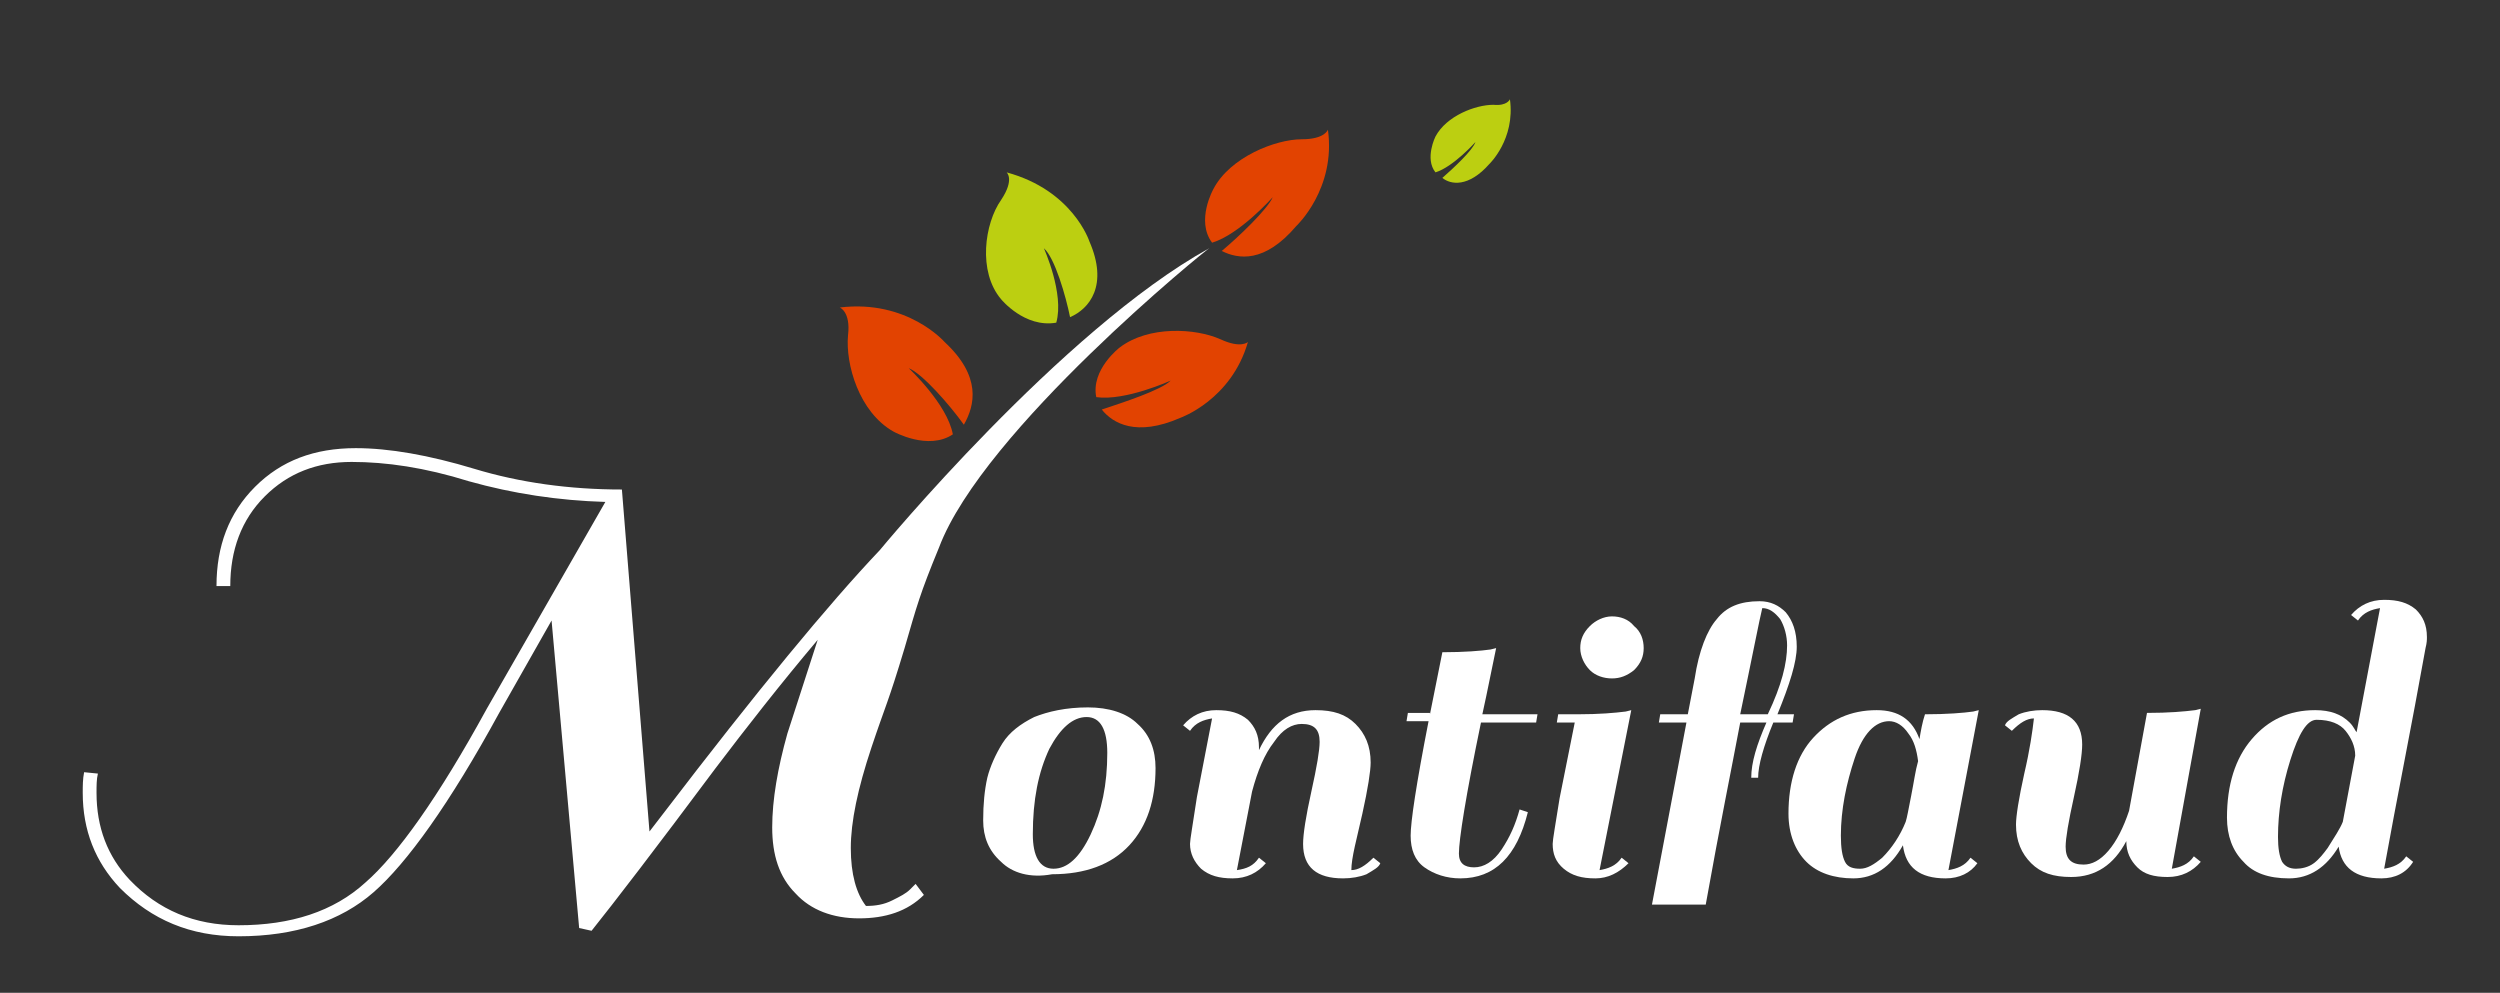 <?xml version="1.0" encoding="utf-8"?>
<!-- Generator: Adobe Illustrator 19.0.0, SVG Export Plug-In . SVG Version: 6.00 Build 0)  -->
<svg version="1.0" id="Calque_1" xmlns="http://www.w3.org/2000/svg" xmlns:xlink="http://www.w3.org/1999/xlink" x="0px" y="0px"
	 viewBox="0 0 181.3 72" style="enable-background:new 0 0 181.3 72;" xml:space="preserve">
<rect x="0" y="0" width="181.3" height="72" fill="#333333" stroke="none"/>
<style type="text/css">
	.st0{clip-path:url(#SVGID_2_);fill:#FFFFFF;}
	.st1{clip-path:url(#SVGID_2_);fill:#E24301;}
	.st2{clip-path:url(#SVGID_2_);fill:#BCCF11;}
</style>
<g>
	<defs>
		<rect id="SVGID_1_" x="6" y="7.2" width="170.2" height="60.8"/>
	</defs>
	<clipPath id="SVGID_2_">
		<use xlink:href="#SVGID_1_"  style="overflow:visible;"/>
	</clipPath>
	<path class="st0" d="M68.1,39.7c-1.4,3.4-1.6,4.2-2.5,7.3c-1.2,4-1.4,4.2-2.4,7.2c-1,3-1.5,5.4-1.5,7.3c0,1.9,0.4,3.3,1.1,4.2
		c0.7,0,1.3-0.1,1.9-0.4c0.6-0.3,1-0.5,1.3-0.8l0.4-0.4l0.6,0.8c-1.2,1.2-2.8,1.7-4.7,1.7c-1.9,0-3.5-0.6-4.6-1.8
		c-1.2-1.2-1.7-2.8-1.7-4.8c0-2,0.4-4.3,1.1-6.8l2.2-6.8c-2.7,3.2-5.2,6.4-7.4,9.3c-4.4,5.9-7.4,9.8-9,11.8l-0.9-0.2L40,45l-3.8,6.7
		c-3.6,6.6-6.7,10.9-9.1,13c-2.4,2.1-5.7,3.2-9.8,3.2c-3.5,0-6.3-1.2-8.6-3.5C6.9,62.5,6,60.2,6,57.5c0-0.5,0-1,0.1-1.5l1,0.1
		C7,56.5,7,57,7,57.5c0,2.5,0.8,4.6,2.4,6.3c2.1,2.2,4.7,3.3,7.9,3.3c3.8,0,6.9-1,9.2-3.1c2.3-2,5.3-6.2,8.8-12.6l8.6-15
		c-3.4-0.1-6.7-0.6-9.9-1.5c-3.2-1-6-1.4-8.5-1.4c-2.5,0-4.6,0.8-6.3,2.5c-1.7,1.7-2.5,3.9-2.5,6.5h-1c0-2.9,0.9-5.3,2.8-7.2
		c1.9-1.9,4.3-2.8,7.3-2.8c2.4,0,5.3,0.5,8.6,1.5c3.3,1,6.9,1.5,10.7,1.5l2,24.8l1-1.3c6.8-8.9,12-15.2,15.7-19.1
		c0,0,13.2-16,23.9-21.9C87.6,18,71.3,31.2,68.1,39.7"/>
	<path class="st0" d="M74.9,60.5c0,1.6,0.5,2.5,1.5,2.5c1,0,1.9-0.8,2.7-2.5s1.2-3.6,1.2-5.9c0-1.7-0.5-2.6-1.5-2.6
		c-1,0-1.9,0.8-2.7,2.3C75.3,56,74.9,58,74.9,60.5 M72.6,62.5c-0.9-0.8-1.3-1.8-1.3-3c0-1.2,0.1-2.2,0.3-3.1
		c0.2-0.8,0.6-1.7,1.1-2.5c0.5-0.8,1.3-1.4,2.3-1.9c1-0.4,2.3-0.7,3.9-0.7c1.5,0,2.8,0.4,3.6,1.2c0.9,0.8,1.3,1.9,1.3,3.2
		c0,2.3-0.6,4.2-1.9,5.6c-1.3,1.4-3.2,2.1-5.6,2.1C74.7,63.7,73.4,63.3,72.6,62.5"/>
	<path class="st0" d="M98,63.1c0.5,0,1-0.3,1.6-0.9l0.5,0.4c-0.1,0.3-0.5,0.5-1,0.8c-0.5,0.2-1.1,0.3-1.7,0.3
		c-1.9,0-2.9-0.8-2.9-2.5c0-0.7,0.2-2,0.6-3.8c0.4-1.8,0.6-3,0.6-3.6c0-0.9-0.4-1.3-1.3-1.3c-0.7,0-1.4,0.4-2,1.3
		c-0.7,0.9-1.2,2.1-1.6,3.6l-1.1,5.7c0.7-0.1,1.2-0.3,1.6-0.9l0.5,0.4c-0.6,0.7-1.4,1.1-2.4,1.1c-1,0-1.7-0.2-2.3-0.7
		c-0.5-0.5-0.8-1.1-0.8-1.8c0-0.3,0.2-1.4,0.5-3.4l1.1-5.7c-0.6,0.1-1.2,0.3-1.6,0.9l-0.5-0.4c0.6-0.7,1.4-1.1,2.4-1.1
		c1,0,1.7,0.2,2.3,0.7c0.5,0.5,0.8,1.1,0.8,2v0.2c0.9-1.9,2.2-2.9,4.1-2.9c1.3,0,2.2,0.3,2.9,1c0.7,0.7,1.1,1.6,1.1,2.8
		c0,0.6-0.2,1.9-0.6,3.7S98,62.2,98,63.1"/>
	<path class="st0" d="M103.7,51.8l0.9-4.5c1.6,0,2.8-0.1,3.5-0.2l0.4-0.1c-0.3,1.4-0.6,3-1,4.8h4l-0.1,0.6h-4
		c-1.1,5.3-1.6,8.5-1.6,9.5c0,0.7,0.4,1,1.1,1c0.7,0,1.4-0.4,2-1.3c0.6-0.9,1-1.8,1.3-2.9l0.6,0.2c-0.8,3.2-2.4,4.8-4.9,4.8
		c-1,0-1.9-0.3-2.6-0.8c-0.7-0.5-1-1.3-1-2.3c0-1,0.4-3.7,1.3-8.3H102l0.1-0.6H103.7z"/>
	<path class="st0" d="M115.3,48.6c-0.4-0.4-0.7-1-0.7-1.6c0-0.6,0.2-1.1,0.7-1.6c0.4-0.4,1-0.7,1.6-0.7c0.6,0,1.2,0.2,1.6,0.7
		c0.5,0.4,0.7,1,0.7,1.6c0,0.6-0.2,1.1-0.7,1.6c-0.5,0.4-1,0.6-1.6,0.6C116.3,49.2,115.7,49,115.3,48.6 M115.7,63.7
		c-1,0-1.7-0.2-2.3-0.7s-0.8-1.1-0.8-1.8c0-0.3,0.2-1.4,0.5-3.3l1.1-5.5h-1.3l0.1-0.6h1.4c1.6,0,2.7-0.1,3.5-0.2l0.4-0.1L116,63.1
		c0.6-0.1,1.2-0.3,1.6-0.9l0.5,0.4C117.4,63.3,116.6,63.7,115.7,63.7"/>
	<path class="st0" d="M129.6,46.8c0-0.7-0.2-1.4-0.5-1.9c-0.4-0.5-0.8-0.8-1.3-0.8c-0.2,0.8-0.7,3.4-1.6,7.7h2
		C129.2,49.7,129.6,48.1,129.6,46.8 M127.6,43.6c0.8,0,1.4,0.3,1.9,0.8c0.5,0.6,0.8,1.4,0.8,2.5s-0.5,2.7-1.4,4.9h1.2l-0.1,0.6h-1.4
		c-0.7,1.7-1.1,3.1-1.1,4H127c0-1.1,0.4-2.4,1.1-4h-1.9c-0.6,3.2-1.5,7.6-2.5,13.2h-3.9l2.5-13.2h-2l0.1-0.6h2l0.5-2.6
		c0.3-2,0.9-3.5,1.6-4.3C125.2,44,126.2,43.6,127.6,43.6"/>
	<path class="st0" d="M133.8,62.5c0.2,0.4,0.6,0.5,1.1,0.5c0.5,0,1-0.3,1.6-0.8c0.7-0.7,1.3-1.6,1.7-2.6c0.1-0.3,0.2-0.9,0.4-1.9
		c0.2-1,0.3-1.8,0.5-2.5c-0.1-0.8-0.3-1.5-0.7-2c-0.4-0.6-0.9-0.9-1.4-0.9c-1,0-1.9,0.9-2.5,2.7c-0.6,1.8-1,3.7-1,5.6
		C133.5,61.5,133.6,62.1,133.8,62.5 M141.1,63.7c-1.9,0-2.9-0.8-3.1-2.4c-0.9,1.6-2.1,2.4-3.6,2.4c-1.4,0-2.6-0.4-3.4-1.2
		c-0.8-0.8-1.3-2-1.3-3.5c0-2.3,0.6-4.2,1.8-5.5c1.2-1.3,2.7-2,4.6-2c1.6,0,2.6,0.7,3.1,2.1c0.1-0.6,0.2-1.2,0.4-1.8
		c1.6,0,2.8-0.1,3.5-0.2l0.4-0.1l-2.2,11.6c0.6-0.1,1.2-0.3,1.6-0.9l0.5,0.4C142.9,63.3,142.1,63.7,141.1,63.7"/>
	<path class="st0" d="M147.5,52.1c-0.5,0-1,0.3-1.6,0.9l-0.5-0.4c0.1-0.3,0.5-0.5,1-0.8c0.5-0.2,1.1-0.3,1.7-0.3
		c1.9,0,2.9,0.8,2.9,2.5c0,0.7-0.2,2-0.6,3.8c-0.4,1.8-0.6,3-0.6,3.6c0,0.9,0.4,1.3,1.3,1.3c0.6,0,1.2-0.3,1.8-1
		c0.6-0.7,1.1-1.7,1.5-2.9l1.3-7.1c1.6,0,2.7-0.1,3.5-0.2l0.4-0.1l-2.1,11.6c0.6-0.1,1.2-0.3,1.6-0.9l0.5,0.4
		c-0.6,0.7-1.4,1.1-2.4,1.1c-1,0-1.7-0.2-2.2-0.7s-0.8-1.1-0.8-1.9c-0.9,1.7-2.2,2.6-4,2.6c-1.3,0-2.2-0.3-2.9-1
		c-0.7-0.7-1.1-1.6-1.1-2.8c0-0.6,0.2-1.9,0.6-3.7C147.2,54.4,147.4,53,147.5,52.1"/>
	<path class="st0" d="M165.5,62.5c0.2,0.3,0.5,0.5,1,0.5c0.4,0,0.9-0.1,1.3-0.4c0.4-0.3,0.7-0.7,1-1.1c0.5-0.8,0.9-1.4,1.1-1.9
		l0.9-4.8c0-0.7-0.3-1.3-0.7-1.8c-0.4-0.5-1.1-0.8-2.1-0.8c-0.7,0-1.3,1-1.9,2.9c-0.6,1.9-0.9,3.8-0.9,5.6
		C165.2,61.5,165.3,62.1,165.5,62.5 M172.7,63.7c-1.9,0-2.9-0.8-3.1-2.3c-0.9,1.5-2.1,2.3-3.6,2.3c-1.5,0-2.6-0.4-3.3-1.2
		c-0.8-0.8-1.2-1.9-1.2-3.2c0-2.4,0.6-4.3,1.8-5.7c1.2-1.4,2.7-2.1,4.6-2.1c1.1,0,1.9,0.3,2.5,0.9c0.3,0.3,0.4,0.6,0.5,0.7l1.7-9
		c-0.6,0.1-1.2,0.3-1.6,0.9l-0.5-0.4c0.6-0.7,1.4-1.1,2.4-1.1c1,0,1.7,0.2,2.3,0.7c0.5,0.5,0.8,1.1,0.8,2c0,0.2,0,0.4-0.1,0.8
		c-1,5.6-2.1,11-3,16c0.6-0.1,1.2-0.3,1.6-0.9l0.5,0.4C174.5,63.3,173.7,63.7,172.7,63.7"/>
	<path class="st1" d="M68.5,24.8c0,0-2.7-3.1-7.6-2.5c0,0,0.8,0.3,0.6,2c-0.2,2.1,0.8,5.6,3.3,7c0,0,2.5,1.4,4.3,0.2
		c-0.4-2.2-3.2-4.8-3.2-4.8c1,0.4,3,2.7,4,4.1C70.7,29.4,71.2,27.3,68.5,24.8"/>
	<path class="st1" d="M85.6,30.3c0,0,3.7-1.3,4.9-5.5c0,0-0.5,0.5-2-0.2c-1.8-0.8-5.2-1-7.3,0.6c0,0-2.1,1.6-1.7,3.6
		c2.1,0.3,5.4-1.2,5.4-1.2c-0.7,0.7-3.5,1.6-5,2.1C80.7,30.7,82.4,31.7,85.6,30.3"/>
	<path class="st1" d="M94,16.4c0,0,2.9-2.7,2.3-7c0,0-0.2,0.7-1.9,0.7c-1.9,0-5.2,1.3-6.4,3.6c0,0-1.3,2.3-0.1,3.9
		c2-0.6,4.4-3.3,4.4-3.3c-0.4,0.9-2.5,2.9-3.7,3.9C89.8,18.8,91.7,19.1,94,16.4"/>
	<path class="st2" d="M108,11.9c0,0,1.9-1.8,1.5-4.7c0,0-0.2,0.5-1.2,0.4c-1.3,0-3.4,0.8-4.2,2.3c0,0-0.8,1.6,0,2.6
		c1.3-0.4,2.9-2.2,2.9-2.2c-0.2,0.6-1.6,1.9-2.4,2.6C105.2,13.4,106.5,13.6,108,11.9"/>
	<path class="st2" d="M79,17.5c0,0-1.2-3.7-6-5c0,0,0.6,0.5-0.4,2c-1.2,1.7-1.7,5.2,0,7.2c0,0,1.7,2.1,4,1.7
		c0.6-2.1-0.9-5.4-0.9-5.4c0.8,0.7,1.6,3.5,1.9,5C79,22.4,80.4,20.7,79,17.5"/>
</g>
</svg>
